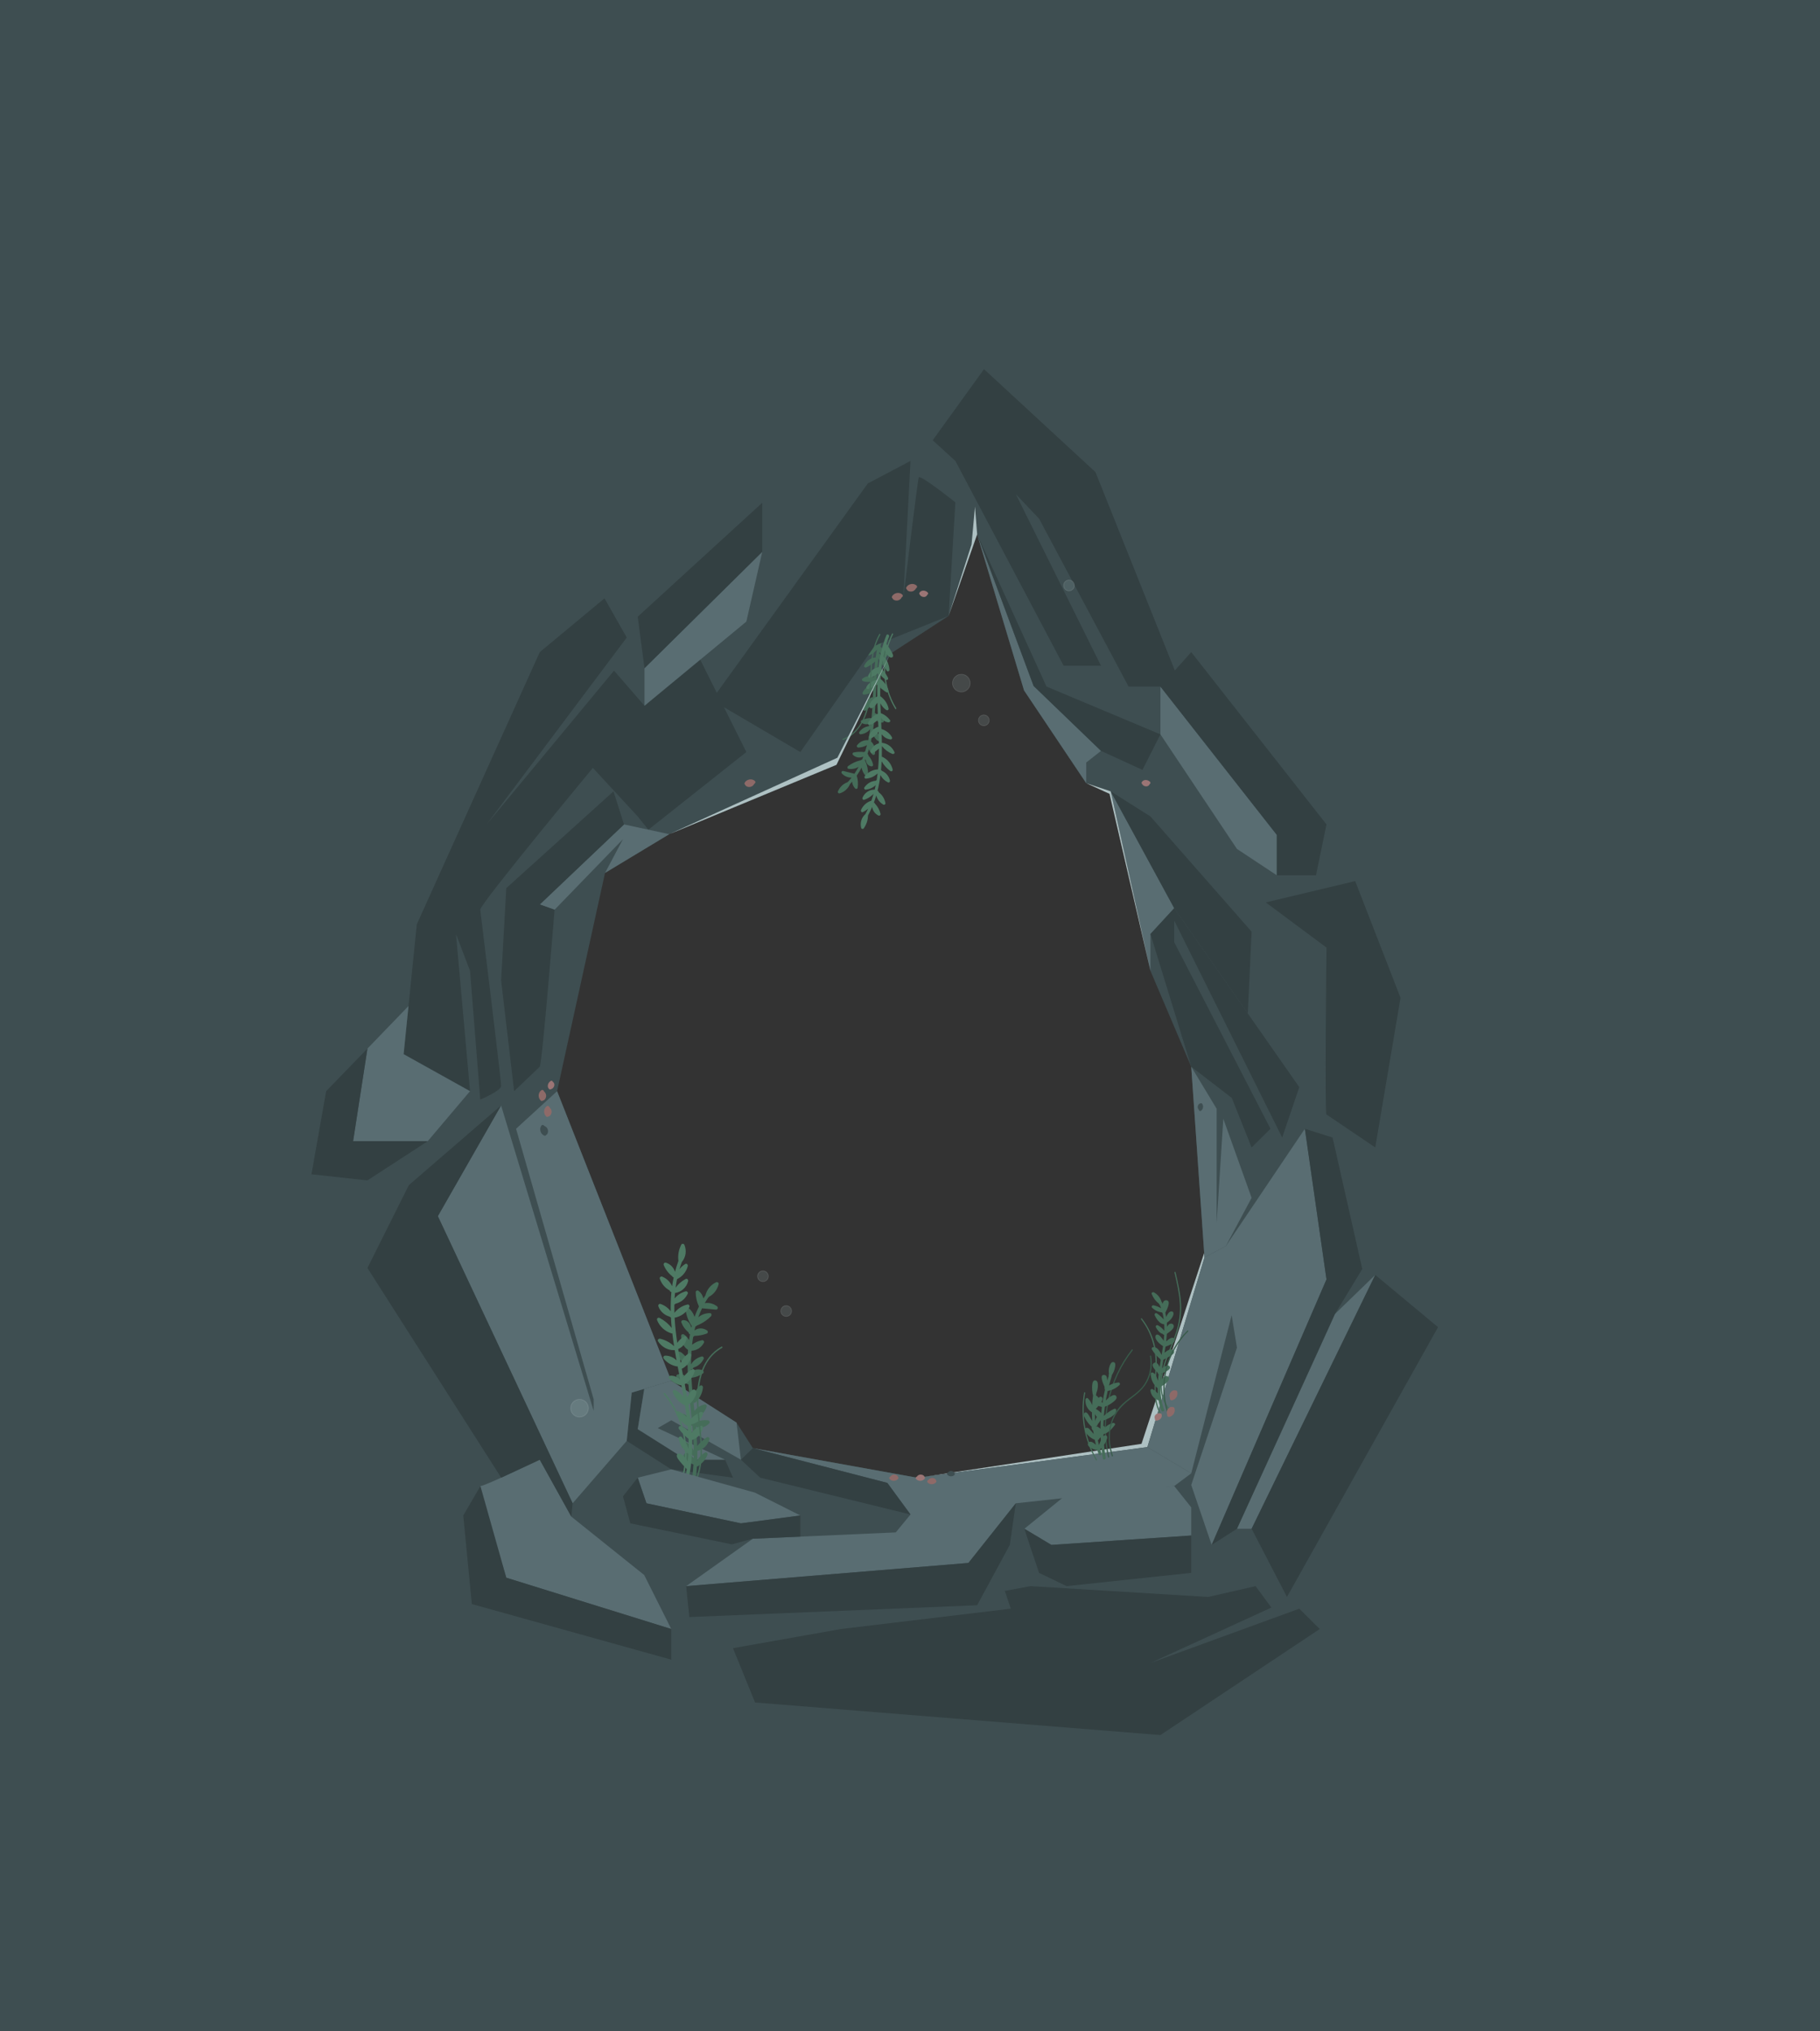 <?xml version="1.0" encoding="utf-8"?>
<!-- Generator: Adobe Illustrator 23.0.2, SVG Export Plug-In . SVG Version: 6.00 Build 0)  -->
<svg version="1.1" id="Layer_3_-_Midground" xmlns="http://www.w3.org/2000/svg" xmlns:xlink="http://www.w3.org/1999/xlink"
	 x="0px" y="0px" viewBox="0 0 2796.94 3120.78" style="enable-background:new 0 0 2796.94 3120.78;" xml:space="preserve">
<rect x="0" y="0" width="2796.94" height="3120.78" fill="#333333" stroke="none"/>
<style type="text/css">
	.st0{fill:#AEC1C3;}
	.st1{fill:#3E4E51;}
	.st2{fill:#334042;}
	.st3{fill:#596D72;}
	.st4{fill:#456D59;}
	.st5{fill:#4E7A64;}
	.st6{fill:#385B4A;}
	.st7{fill:#8E6A68;}
	.st8{fill:#9B7575;}
	.st9{opacity:0.14;fill:#B4D3D0;stroke:#EEF4F4;stroke-miterlimit:10;}
</style>
<polygon class="st0" points="1754.24,2218.19 1850.56,1924.89 1854.48,1933.85 1765.12,2225.26 1424.88,2268.12 "/>
<path class="st1" d="M0,0v3120.78h2796.94V0H0z M1763.3,2223.2l-354.09,47l-252.25-45.43l-25.07-39.17l-100.27-64.24l-175.48-444.97
	l73.64-335.29l98.71-59.54l256.95-106.54l83.04-170.77l89.3-57.97l43.87-125.34l72.07,239.72l95.57,142.58l37.61,12.53l61.1,275.76
	l62.67,147.27l20.37,292.98L1763.3,2223.2z"/>
<polygon class="st2" points="990.1,2133.73 970.81,2139.49 963.14,2213.65 1031.62,2257.38 1126.42,2270.2 1114.37,2242.58 
	1054.48,2242.58 980.03,2195.64 "/>
<polygon class="st3" points="1031.62,2121.36 1131.89,2185.6 1138.65,2242.58 1031.62,2181.97 1010.78,2194.02 1114.37,2242.58 
	1054.48,2242.58 980.03,2195.64 990.1,2133.73 "/>
<polygon class="st3" points="1706.9,1215.76 1768,1491.52 1768,1434.92 1804.53,1395.28 "/>
<polygon class="st3" points="1669.29,1203.23 1669.29,1171.5 1692,1153.6 1588.43,1053.86 1501.65,820.94 1573.72,1060.66 "/>
<polygon class="st3" points="1830.67,1638.79 1869.74,1703.45 1869.74,1878.63 1879.97,1718.79 1923.45,1840.27 1883.81,1914.43 
	1851.04,1931.78 "/>
<polygon class="st3" points="1763.3,2223.2 1851.04,1931.78 1883.81,1914.43 2005.29,1734.14 2038.53,1965.58 1862.07,2373.49 
	1830.67,2281.42 1900.92,2070.44 1892.76,2020.57 1830.67,2263.52 "/>
<polygon class="st3" points="1031.62,2121.36 856.14,1676.39 793.07,1734.14 912.34,2149.72 912.34,2167.62 770.05,1698.33 
	672.87,1868.4 880.02,2309.55 963.14,2213.65 970.81,2139.49 "/>
<polygon class="st3" points="1763.3,2223.2 1409.21,2270.2 1156.96,2224.77 1363.63,2278.19 1399.24,2326.75 1376.58,2354.26 
	1156.96,2363.97 1054.48,2436.81 1488.26,2401.2 1561.1,2309.55 1804.53,2283.05 1830.67,2263.52 "/>
<path class="st4" d="M1064.79,2199.86c-0.24-3-0.49-6.01-0.77-9.04c-0.82-0.1-1.61-0.54-2.11-1.43c-0.17-0.3-0.34-0.59-0.53-0.88
	c-7.38-2.21-23.85-8.47-17.43-15.13c3.59-3.74,9.43,0.01,12.74,2.3c2.46,1.7,4.6,3.71,6.45,5.98c-1.76-17.93-3.89-36.3-5.21-54.7
	c-0.54,0.01-1.08-0.17-1.54-0.64c-6.25-2.17-11.74-5.71-16.49-10.37c-1.21-1.18-0.53-3.7,1.02-4.23c7-2.36,12.37,1.48,16.43,6.56
	c-0.4-6.9-0.65-13.81-0.72-20.68c-0.34-0.09-0.68-0.25-1.02-0.51c-4.73-3.66-9.93-7.07-14.32-11.15c-2.55-2.36-3.62-7.16,0.23-8.96
	c3.98-1.87,8.04,2.91,10.53,5.4c1.69,1.7,3.24,3.51,4.64,5.43c0.1-4.66,0.29-9.3,0.63-13.91c-7.19-4.9-11.02-13.07-10.58-21.86
	c0.11-2.19,2.76-2.92,4.36-1.87c3.46,2.26,5.9,5.26,7.77,8.64c0.42-3.01,0.89-6.02,1.46-9.01c-1.01-0.17-1.91-0.88-2.05-2.22
	c-0.01-0.18-0.04-0.35-0.07-0.52c-4.95-3.99-8.73-9.15-11.05-15.15c-0.81-2.09,0.74-3.86,2.84-3.83
	c7.21,0.07,10.71,5.68,12.42,11.82c0.2-0.88,0.43-1.76,0.66-2.64c-0.05-0.05-0.08-0.1-0.12-0.16c-5.15-7.73-8.35-16.16-9.46-25.4
	c-0.26-2.21,2.46-4.22,4.35-2.6c4.51,3.88,7.76,8.71,9.53,14.06c1.92-5.42,4.16-10.76,6.75-16.01c-3.37-7.01-4.94-14.37-5-22.16
	c-0.01-2.1,2.88-3.03,4.36-1.88c3.94,3.1,6.47,7.21,7.45,11.74c1.02-1.64,2.07-3.28,3.19-4.9c2.2-8.83,8.1-16.12,16.46-20.02
	c1.73-0.8,4.34,0.78,3.83,2.85c-2.14,8.63-7.47,15.63-15.3,19.82c-0.22,0.63-0.61,1.1-1.1,1.41c0,0-0.01,0-0.01,0.01
	c-1.77,2.64-3.42,5.33-4.96,8.06c6.67-1.1,13.51,0.59,18.98,4.98c2.13,1.71,0.79,5.19-1.97,4.93c-6.73-0.64-13.45-1.29-20.18-1.93
	c-0.34-0.04-0.64-0.12-0.9-0.23c-2.23,4.56-4.19,9.23-5.91,13.99c4.88-4.22,11.27-6.56,18.09-6.44c2.63,0.04,2.83,3.4,1.39,4.86
	c-6.2,6.25-13.46,11-21.64,14.23c-0.05,0.02-0.11,0.04-0.16,0.05c-0.46,0.89-1.24,1.29-2.05,1.35c-0.55,2.06-1.05,4.13-1.5,6.21
	c5.56-4.1,13.14-4.42,19.47,0c1.63,1.14,1.41,3.99-0.52,4.71c-6.25,2.33-12.53,3.48-19.17,3.6c-0.01,0.01-0.02,0.01-0.02,0.02
	c-0.4,0.77-1,1.22-1.67,1.42c-0.69,4.03-1.25,8.06-1.7,12.09c4.44-3.46,9.49-5.76,15.3-6.89c1.89-0.38,3.93,1.9,2.95,3.73
	c-3.94,7.29-10.78,12.01-19.11,12.44c-0.52,6.96-0.74,13.94-0.73,20.91c3.55-6.09,9.38-10.36,16.42-12.14
	c1.98-0.49,3.81,1.96,2.95,3.74c-3.2,6.6-8.85,11.41-15.75,13.36c-0.15,0.33-0.29,0.66-0.42,1c-0.57,1.49-1.91,1.89-3.11,1.58
	c0.03,1.37,0.06,2.74,0.11,4.11c4.76-3.92,11.43-5.17,17.44-2.52c1.78,0.78,2.44,3.44,0.7,4.69c-5.33,3.77-11.29,6.12-17.75,6.83
	c0.56,10.42,1.46,20.84,2.49,31.26c1.22-7.42,5-14.07,10.75-19.09c1.88-1.64,4.61,0.2,4.44,2.47c-0.65,8.29-4.29,15.85-10.21,21.55
	c-0.23,1.04-1.03,1.6-1.92,1.75c-0.01,0-0.01,0.01-0.02,0.01c-0.77,0.64-1.58,0.76-2.3,0.54c0.43,4.19,0.87,8.39,1.3,12.57
	c3.7-5.24,9.34-8.87,15.85-10.12c2.17-0.42,3.56,1.86,2.95,3.73c-2.61,7.98-8.81,14.29-16.77,17c-0.32,0.1-0.62,0.16-0.91,0.16
	c0.22,2.21,0.43,4.42,0.65,6.62c6.07-2.94,12.62-3.96,19.31-3.03c1.9,0.27,3.28,2.75,1.87,4.36c-5.18,5.9-13.16,8.2-20.53,5.71
	c0.86,9.75,1.55,19.5,1.87,29.24c4.24-4.99,9.04-9.38,14.43-13.12c1.73-1.21,5.06-0.06,4.44,2.47c-2.29,9.25-9.36,16.27-18.68,18.15
	c0.07,4.98,0.04,9.96-0.14,14.95c2.68-5.23,6.79-9.39,12.06-12.48c2.19-1.29,4.39,1.5,3.65,3.53c-2.43,6.68-6.74,11.98-12.57,15.71
	c-0.02,0.04-0.02,0.08-0.04,0.12c-0.26,0.81-0.98,1.38-1.8,1.6c-0.5,0.36-1.12,0.58-1.76,0.57c-0.39,5.94-1,11.87-1.86,17.81
	c-0.5,3.49-5.94,2.83-5.44-0.66c0.97-6.69,1.62-13.39,2.01-20.1c-7.48-3.47-18.24-9.61-14.3-15.94c1.94-3.13,5.68-2.36,8.13-0.37
	c2.33,1.9,4.49,4.19,6.58,6.57c0.04-1.27,0.07-2.54,0.07-3.81c-1.1,0.21-2.28-0.2-2.86-1.54c-0.07-0.15-0.13-0.3-0.2-0.45
	c-4.73-3.28-9.88-6.4-14.15-10.19c-2.79-2.46-2.85-6.47,0.59-8.43c3.76-2.13,7.32,0.74,9.88,3.35c2.65,2.71,4.9,5.79,6.74,9.1
	C1066.05,2218.87,1065.54,2209.35,1064.79,2199.86z"/>
<path class="st5" d="M1042.93,2233.21c4.07-0.83,8.65,4.46,10.84,7.18c1.25,1.56,2.35,3.21,3.26,4.94
	c0.42-3.98,0.72-7.98,0.93-11.97c-0.33-0.08-0.66-0.25-1-0.5c-7.34-5.76-12.2-13.52-14-22.7c-0.52-2.66,2.93-4.4,4.74-2.36
	c4.78,5.36,8.24,11.41,10.52,18.16c0.12-5.18,0.08-10.36-0.1-15.54c-0.11-0.06-0.22-0.14-0.32-0.21c-5.52-4.25-10.28-9.11-14.3-14.8
	c-1.46-2.07,0.13-5.47,2.94-4.42c4.22,1.58,7.94,3.94,10.98,7c-0.14-1.8-0.29-3.59-0.44-5.38c-0.06-0.56-0.1-1.11-0.17-1.67
	c-0.2-0.06-0.4-0.14-0.59-0.26c-7.63-4.35-13.45-10.69-17.17-18.64c-0.97-2.08,1.03-4.74,3.35-3.83c5.03,1.98,9.37,4.93,12.83,8.75
	c-0.76-5.9-1.64-11.82-2.6-17.75c-0.08-0.04-0.14-0.09-0.21-0.14c-0.22-0.03-0.45-0.09-0.67-0.17c-0.5-0.06-0.96-0.29-1.33-0.72
	l-0.02-0.02c-7.47-4.26-13.19-10.87-16.35-18.92c-1.05-2.67,1.51-4.74,3.97-3.52c5,2.49,9.23,6.11,12.4,10.55
	c-1.09-6.01-2.22-12.04-3.39-18.08c-0.41,0.09-0.86,0.08-1.33-0.04c-6.68-1.72-12.6-5.2-17.48-10.06c-1.88-1.87,0.1-4.44,2.25-4.56
	c5.78-0.31,11.29,2.24,14.99,6.51c-1.36-6.98-2.73-13.96-4.07-20.95c-0.4,0.18-0.89,0.25-1.47,0.13
	c-7.93-1.52-14.91-5.55-19.92-11.94c-1.52-1.95-0.18-4.54,2.25-4.57c6.67-0.06,12.88,2.65,17.43,7.24
	c-0.97-5.25-1.89-10.51-2.75-15.76c-0.22,0.06-0.46,0.09-0.73,0.1c-10.26,0.24-19.56-5.11-24.97-13.73
	c-1.41-2.23,1.28-4.32,3.34-3.83c8.1,1.92,15.34,5.86,21.39,11.46c-1.04-6.56-1.96-13.11-2.74-19.65c-0.43,0.12-0.94,0.11-1.48-0.06
	c-9.94-3.18-17.92-10.47-21.86-20.14c-1.08-2.65,1.52-4.79,3.96-3.51c7.26,3.79,13.51,9,18.48,15.42
	c-0.54-5.43-0.96-10.86-1.24-16.29c-0.7-0.07-1.36-0.43-1.8-1.17c-7.99-2.06-14.55-7.9-17.46-15.64c-0.81-2.15,0.89-4.65,3.34-3.83
	c6.31,2.11,11.71,6.04,15.59,11.27c-0.21-9.9,0.11-19.79,1.08-29.64c-1.13-0.04-2.21-0.69-2.51-2.11c-0.02-0.08-0.03-0.15-0.06-0.22
	c-7.37-3.94-12.6-10.19-15.35-18.23c-0.66-1.97,1.81-3.85,3.59-3.14c7.04,2.84,12.47,8.11,15.4,14.85
	c0.64-4.57,1.44-9.13,2.41-13.67c-0.97-0.15-1.9-0.73-2.31-1.72c-5.69-4.48-10.1-10.24-12.91-16.99c-0.91-2.19,0.95-4.58,3.34-3.83
	c6.89,2.15,11.93,7.52,13.9,14.11c1.47-5.65,3.23-11.28,5.29-16.89c-1.14-8.74,0.39-17.15,4.4-25.04c0.91-1.81,3.98-1.51,4.73,0.28
	c3.7,8.91,2.41,19.06-3.91,26.45l-0.01,0.01c-1.34,3.64-2.55,7.31-3.62,11.02c2.45-3.11,5.47-5.8,8.93-7.99
	c2.19-1.4,4.37,1.27,3.83,3.34c-2.3,8.8-8.36,16.08-16.52,20.05c-0.87,4.31-1.58,8.65-2.16,13.02c4.06-5.57,9.25-10.05,15.4-13.33
	c2.26-1.2,4.37,1.15,3.83,3.35c-2.35,9.55-10.44,16.81-20.16,18.18c-0.26,2.79-0.46,5.6-0.61,8.41c4.31-5.38,10.24-9.15,17.08-10.98
	c1.88-0.5,4.02,1.72,3.14,3.58c-3.77,7.91-10.5,13.55-18.99,15.5c0,0.01-0.01,0.02-0.02,0.04c-0.4,0.75-0.96,1.14-1.56,1.26
	c-0.03,1.65-0.04,3.31-0.04,4.96c0.01,2.59,0.05,5.18,0.12,7.76c4.97-6.51,11.86-10.92,19.96-12.81c2.46-0.58,3.93,2.25,2.81,4.2
	c-4.81,8.47-12.96,14.27-22.46,16.07c0.67,12.91,2.13,25.77,4.01,38.62c2.79-3.98,6.32-7.29,10.63-9.9
	c1.69-1.03,4.31,0.63,3.96,2.64c-1.31,7.66-6.13,13.74-13.12,16.73c1.17,7.14,2.44,14.27,3.77,21.39
	c2.5-5.95,6.65-10.92,12.28-14.58c1.78-1.15,4.15,0.72,3.97,2.65c-0.78,8.54-5.61,15.93-13.07,20.16c-0.23,0.12-0.46,0.23-0.67,0.27
	c-0.25,0.21-0.52,0.36-0.81,0.48c0.84,4.35,1.69,8.7,2.53,13.05c3.37-5.11,7.94-9.3,13.48-12.32c2.16-1.18,4.52,1.14,3.83,3.34
	c-2.61,8.23-7.98,15.06-15.24,19.57c1.28,6.68,2.54,13.36,3.71,20.04c3.66-7.16,8.82-14.79,12.83-10.7
	c2.89,2.95,0.16,8.4-1.37,11.42c-2.23,4.36-5.48,8.08-9.47,10.92c1.2,7.34,2.26,14.68,3.13,22.04c4.38-4.59,9.55-8.25,15.49-10.91
	c2.1-0.95,4.69,0.99,3.83,3.34c-2.98,8.14-9.5,13.81-17.98,15.65c-0.15,0.03-0.3,0.05-0.45,0.07c0.42,4.13,0.77,8.27,1.03,12.41
	c3.58-4.29,8.06-7.71,13.29-10.11c2.28-1.05,4.39,1.03,3.84,3.33c-2.08,8.43-8.03,15.12-16.18,18.1c-0.14,0.05-0.27,0.09-0.4,0.11
	c0.58,20.14-0.9,40.35-5.7,60.67c-0.82,3.43-6,1.63-5.19-1.78c1.11-4.68,2.03-9.39,2.78-14.12c-0.17-0.1-0.32-0.24-0.47-0.39
	c-4.64-4.74-9.03-9.74-12.95-15.11C1040.27,2239.03,1038.22,2234.19,1042.93,2233.21z"/>
<path class="st4" d="M1108.85,2068.79c-29.46,16.38-38.4,51.66-37.88,83.09c0.66,39.99,13.57,81.46-1.67,120.28
	c-0.52,1.32,1.52,2.13,2.04,0.82c13.64-34.76,5.01-72.01,2.43-107.88c-2.46-34.22,2.74-75.82,35.97-94.29
	C1110.96,2070.12,1110.08,2068.11,1108.85,2068.79L1108.85,2068.79z"/>
<path class="st5" d="M1047.99,2277.3c15.29-46.56,5.16-99.53-26.32-137.11c-0.91-1.08-2.62,0.29-1.71,1.37
	c30.96,36.96,41.05,89.1,26,134.92C1045.52,2277.82,1047.55,2278.64,1047.99,2277.3L1047.99,2277.3z"/>
<polygon class="st3" points="929.78,1341.11 1028.48,1281.57 958.99,1266.58 829.5,1389.59 852.25,1397.69 957.37,1289.24 "/>
<polygon class="st3" points="1574.28,2348.65 1642.73,2293.12 1804.53,2283.05 1830.67,2315.85 1830.67,2359.02 1615.76,2373.49 "/>
<path class="st3" d="M2051.38,2018.83c-2.07,6.22-150.46,329.82-150.46,329.82h22.53l190.01-389.98L2051.38,2018.83z"/>
<path class="st3" d="M829.5,2242.58l48.47,87.42l112.01,89.71l41.63,82.97l-253.56-78.82c0,0-43.9-141.97-39.75-140.82
	C742.46,2284.19,829.5,2242.58,829.5,2242.58z"/>
<polygon class="st2" points="2005.29,1734.14 2047.88,1747.64 2093.51,1949.54 2067.24,1992.97 2051.38,2018.83 1900.92,2348.65 
	1862.07,2373.49 2038.53,1965.58 "/>
<polygon class="st2" points="1768,1434.92 1830.67,1638.79 1893,1686.8 1923.45,1762.85 1952.46,1734.14 1804.53,1447.56 
	1804.53,1414.37 1970.44,1747.64 1996.71,1670.2 1804.53,1395.28 "/>
<polygon class="st2" points="2113.46,1958.67 2209.95,2038.93 1977.79,2453.44 1923.45,2348.65 "/>
<polygon class="st2" points="770.05,1698.33 628.29,1820.77 564.66,1948.03 770.21,2270.2 829.5,2242.58 877.98,2330 
	880.02,2309.55 672.87,1868.4 "/>
<polygon class="st2" points="738.31,2283.05 711.92,2328.27 725.11,2464.34 1031.62,2549.79 1031.62,2502.69 778.05,2423.86 "/>
<path class="st2" d="M1574.28,2348.65c4.83,15.7,22.55,67.77,22.55,67.77l42.27,20.39l191.57-20.39v-57.4l-214.91,14.47
	L1574.28,2348.65z"/>
<polygon class="st2" points="1561.1,2309.55 1551.84,2373.49 1501.65,2466.16 1059.34,2484.34 1054.48,2436.81 1488.26,2401.2 "/>
<polygon class="st2" points="1156.96,2224.77 1138.65,2242.58 1168.24,2270.2 1399.24,2326.75 1363.63,2278.19 "/>
<path class="st2" d="M829.5,1638.79c4.22-8.91,22.74-241.11,22.74-241.11l-22.74-8.09l129.49-123.01l-16.18-50.82l-164.75,148.69
	l-7.96,141.8l20,170.13L829.5,1638.79z"/>
<polygon class="st2" points="896.58,1163.97 980.03,1254.34 996.44,1274.66 1146.97,1155.39 1075.43,1012.09 "/>
<polygon class="st2" points="1468.21,708.16 1634.57,1022.77 1692,1022.77 1561.1,759.2 1596.83,796.86 1734.35,1054.78 
	1815.31,1054.78 1683.52,725.32 1512.2,567.18 1433.34,676.37 "/>
<polygon class="st2" points="1692,1153.6 1755.71,1182.8 1783.3,1128.2 1608.22,1054.78 1501.65,820.94 1588.43,1053.86 "/>
<polygon class="st2" points="1804.53,1395.28 1706.9,1215.76 1768,1254.34 1923.45,1431.31 1917.59,1557.01 "/>
<path class="st2" d="M738.03,1397.69c-1.47-7.8,183.02-229.95,183.02-229.95l69.39-83.48l-46.8-53.95l-195.79,236.28l215.29-287.11
	l-34.15-60.24l-99.49,82.64l-188.96,418.14l-20.28,199.56l102.08,56.82l-21.56-241.32l21.56,56.45l15.69,197.71
	c0,0,31.72-13.18,32.07-20.71C770.44,1660.99,738.03,1397.69,738.03,1397.69z"/>
<polygon class="st3" points="722.34,1676.39 620.26,1619.57 627.78,1545.57 564.66,1610.98 542.64,1753.24 657.31,1753.24 "/>
<polygon class="st3" points="990.45,1084.26 1146.97,955 1171.45,847.69 990.45,1026.54 "/>
<polygon class="st3" points="1783.3,1054.78 1783.3,1128.2 1900.92,1304.23 1962.15,1344.7 1962.15,1282.58 "/>
<polygon class="st2" points="1962.15,1344.7 2022.4,1344.7 2038.53,1266.58 1830.67,1001.87 1783.3,1054.78 1962.15,1282.58 "/>
<polygon class="st2" points="990.45,1026.54 980.03,947.47 1171.45,772.38 1171.45,847.69 "/>
<polygon class="st2" points="564.66,1610.98 501.23,1676.39 478.64,1804.07 564.66,1813.48 657.31,1753.24 542.64,1753.24 "/>
<path class="st2" d="M2038.53,1712.23c-2.96,1.47,0-256.45,0-256.45l-93.32-69.39l137.43-32.75l69.66,179.3l-38.84,229.92
	L2038.53,1712.23z"/>
<polygon class="st2" points="1292.37,2502.69 1553.31,2471.45 1544.21,2444.14 1583.65,2436.81 1856.72,2453.44 1929.54,2436.81 
	1953.82,2469.75 1768,2554.89 1996.71,2471.45 2028.15,2502.69 1783.3,2665.64 1160.39,2615.57 1126.42,2532.13 "/>
<path class="st4" d="M1347.74,1034.91c-0.17,2.49-0.33,4.99-0.47,7.5c0.66,0.18,1.25,0.64,1.55,1.43c0.1,0.26,0.21,0.53,0.33,0.78
	c5.78,2.71,18.51,9.84,12.43,14.51c-3.4,2.62-7.72-1.15-10.15-3.43c-1.81-1.69-3.32-3.6-4.56-5.69c-0.74,14.9-1.23,30.21-2.38,45.44
	c0.45,0.05,0.86,0.27,1.18,0.71c4.86,2.53,8.92,6.1,12.24,10.5c0.84,1.12-0.02,3.1-1.35,3.34c-6.02,1.08-9.95-2.72-12.66-7.38
	c-0.51,5.7-1.14,11.39-1.93,17.03c0.26,0.12,0.53,0.29,0.77,0.54c3.43,3.57,7.28,7,10.37,10.87c1.8,2.24,2.1,6.3-1.28,7.31
	c-3.49,1.04-6.23-3.36-7.97-5.7c-1.18-1.6-2.23-3.27-3.14-5.01c-0.64,3.81-1.37,7.58-2.21,11.32c5.3,4.89,7.44,12.04,6.01,19.19
	c-0.35,1.78-2.62,2.05-3.8,1c-2.56-2.27-4.2-5.02-5.31-8.02c-0.71,2.42-1.46,4.82-2.29,7.2c0.81,0.26,1.45,0.95,1.41,2.07
	c-0.01,0.15-0.01,0.29-0.01,0.44c3.57,3.87,6.04,8.56,7.21,13.75c0.41,1.81-1.07,3.07-2.79,2.79c-5.89-0.94-8.08-5.96-8.74-11.19
	c-0.27,0.7-0.56,1.39-0.86,2.08c0.04,0.05,0.05,0.09,0.08,0.15c3.28,6.96,4.88,14.25,4.66,21.95c-0.05,1.84-2.53,3.16-3.88,1.6
	c-3.22-3.72-5.3-8.07-6.09-12.68c-2.23,4.21-4.71,8.31-7.48,12.3c1.91,6.15,2.3,12.37,1.4,18.76c-0.25,1.73-2.72,2.13-3.8,1.01
	c-2.85-3.02-4.42-6.69-4.68-10.53c-1.04,1.22-2.1,2.43-3.21,3.62c-2.88,6.97-8.59,12.22-15.91,14.4c-1.52,0.44-3.46-1.16-2.79-2.8
	c2.81-6.81,8.02-11.9,14.94-14.38c0.25-0.49,0.64-0.83,1.07-1.02c0,0,0.01,0,0.01-0.01c1.77-1.94,3.45-3.95,5.04-6
	c-5.59,0.09-11-2.13-14.94-6.39c-1.53-1.66-0.02-4.35,2.22-3.8c5.43,1.34,10.86,2.69,16.29,4.03c0.27,0.07,0.51,0.17,0.71,0.3
	c2.38-3.46,4.55-7.05,6.54-10.74c-4.51,2.86-10.03,4.01-15.6,3.08c-2.15-0.35-1.91-3.13-0.55-4.15c5.84-4.37,12.36-7.38,19.46-9.03
	c0.05-0.01,0.09-0.02,0.14-0.02c0.48-0.67,1.17-0.91,1.84-0.85c0.7-1.62,1.36-3.25,1.98-4.9c-5.05,2.68-11.3,2.03-15.95-2.37
	c-1.2-1.14-0.67-3.44,1-3.8c5.4-1.14,10.69-1.33,16.14-0.62c0.01-0.01,0.02-0.01,0.02-0.02c0.42-0.58,0.97-0.88,1.54-0.96
	c1.05-3.22,2.01-6.45,2.86-9.7c-4.06,2.3-8.47,3.56-13.37,3.79c-1.6,0.08-2.99-2.03-1.96-3.42c4.11-5.5,10.29-8.53,17.17-7.87
	c1.27-5.64,2.3-11.33,3.14-17.04c-3.65,4.56-8.95,7.35-14.92,7.95c-1.68,0.16-2.88-2.07-1.96-3.42c3.42-5.01,8.64-8.27,14.52-9.03
	c0.16-0.25,0.32-0.51,0.46-0.77c0.64-1.15,1.8-1.32,2.74-0.92c0.15-1.13,0.28-2.25,0.41-3.38c-4.38,2.63-9.99,2.84-14.6-0.05
	c-1.36-0.85-1.58-3.12,0-3.92c4.82-2.44,9.99-3.64,15.37-3.43c0.81-8.6,1.34-17.25,1.76-25.91c-1.9,5.93-5.8,10.92-11.13,14.33
	c-1.74,1.12-3.75-0.73-3.33-2.56c1.54-6.71,5.44-12.46,10.98-16.41c0.32-0.83,1.04-1.19,1.79-1.2c0.01,0,0.01-0.01,0.02-0.01
	c0.71-0.43,1.39-0.43,1.95-0.16c0.15-3.49,0.31-6.98,0.46-10.45c-3.67,3.84-8.73,6.13-14.21,6.37c-1.83,0.08-2.69-1.95-1.96-3.42
	c3.11-6.22,8.96-10.64,15.8-11.89c0.27-0.05,0.53-0.05,0.76-0.02c0.09-1.83,0.18-3.67,0.27-5.5c-5.33,1.67-10.82,1.71-16.19,0.14
	c-1.53-0.45-2.35-2.65-1-3.8c4.96-4.21,11.78-5.11,17.51-2.18c0.48-8.09,1.1-16.16,2.03-24.18c-4.08,3.57-8.55,6.59-13.42,8.99
	c-1.56,0.78-4.15-0.56-3.33-2.56c3-7.3,9.65-12.19,17.51-12.6c0.54-4.09,1.18-8.17,1.93-12.23c-2.83,3.96-6.7,6.87-11.4,8.76
	c-1.95,0.79-3.42-1.76-2.56-3.33c2.81-5.18,6.98-8.99,12.21-11.34c0.02-0.03,0.03-0.06,0.05-0.09c0.31-0.64,0.97-1.01,1.67-1.09
	c0.45-0.24,0.99-0.34,1.51-0.25c1.04-4.81,2.26-9.6,3.69-14.36c0.84-2.8,5.21-1.6,4.38,1.2c-1.61,5.36-2.95,10.77-4.09,16.22
	c5.7,3.75,13.77,10.09,9.77,14.8c-1.97,2.33-4.94,1.24-6.7-0.68c-1.68-1.84-3.17-3.98-4.59-6.19c-0.19,1.04-0.36,2.07-0.52,3.12
	c0.93-0.04,1.84,0.45,2.15,1.61c0.04,0.13,0.07,0.26,0.11,0.39c3.48,3.26,7.31,6.44,10.35,10.06c1.99,2.35,1.54,5.65-1.51,6.83
	c-3.34,1.29-5.9-1.5-7.68-3.94c-1.84-2.54-3.31-5.34-4.41-8.27C1349.02,1019.19,1348.28,1027.05,1347.74,1034.91z"/>
<path class="st2" d="M1229.93,1155.39l114.65-163.62l113.19-45.49l10.43-174.49c0,0-54.54-43.63-56.36-38.18
	c-1.82,5.45-23.63,185.44-23.63,185.44l11.02-210.89l-65.56,34.54l-240.03,332.69L1229.93,1155.39z"/>
<path class="st5" d="M1369.7,1010.25c-3.44,0.18-6.54-4.7-8.01-7.2c-0.84-1.43-1.53-2.91-2.07-4.44c-0.83,3.21-1.56,6.45-2.22,9.69
	c0.26,0.1,0.51,0.28,0.75,0.53c5.32,5.61,8.35,12.56,8.71,20.3c0.11,2.24-2.94,3.25-4.17,1.36c-3.26-4.97-5.37-10.35-6.41-16.15
	c-0.73,4.23-1.32,8.48-1.81,12.74c0.08,0.06,0.16,0.14,0.24,0.22c4,4.15,7.31,8.71,9.91,13.86c0.94,1.87-0.77,4.47-2.94,3.26
	c-3.27-1.81-6.03-4.19-8.15-7.07c-0.11,1.49-0.2,2.98-0.29,4.46c-0.02,0.46-0.05,0.92-0.07,1.39c0.16,0.07,0.31,0.17,0.45,0.29
	c5.72,4.49,9.72,10.39,11.8,17.36c0.54,1.82-1.42,3.76-3.21,2.73c-3.88-2.23-7.08-5.18-9.45-8.73c-0.09,4.93-0.1,9.88-0.02,14.85
	c0.06,0.04,0.1,0.09,0.15,0.14c0.18,0.05,0.36,0.13,0.53,0.22c0.41,0.11,0.75,0.35,1,0.75l0.01,0.02c5.6,4.4,9.49,10.51,11.1,17.49
	c0.54,2.32-1.81,3.7-3.68,2.4c-3.79-2.64-6.82-6.13-8.88-10.15c0.16,5.06,0.35,10.13,0.58,15.22c0.34-0.03,0.71,0.04,1.08,0.19
	c5.26,2.22,9.69,5.79,13.1,10.36c1.31,1.76-0.62,3.62-2.4,3.46c-4.77-0.45-8.98-3.21-11.49-7.15c0.26,5.88,0.54,11.77,0.78,17.66
	c0.35-0.1,0.76-0.09,1.22,0.07c6.32,2.21,11.54,6.36,14.86,12.2c1.01,1.79-0.4,3.74-2.4,3.47c-5.47-0.76-10.23-3.73-13.4-8.05
	c0.15,4.42,0.27,8.84,0.34,13.24c0.19-0.02,0.39-0.02,0.61,0.01c8.43,1.05,15.4,6.56,18.78,14.28c0.88,2-1.57,3.38-3.2,2.73
	c-6.41-2.56-11.85-6.66-16.13-11.99c0.05,5.5,0.01,10.98-0.14,16.43c0.37-0.05,0.78,0.02,1.2,0.23
	c7.75,3.82,13.41,10.76,15.46,19.16c0.56,2.3-1.83,3.74-3.67,2.4c-5.49-3.99-9.97-9.01-13.26-14.88c-0.22,4.51-0.53,9.01-0.97,13.49
	c0.56,0.14,1.06,0.52,1.33,1.18c6.29,2.66,10.96,8.24,12.4,14.94c0.4,1.86-1.29,3.7-3.2,2.73c-4.91-2.5-8.86-6.37-11.4-11.12
	c-1.03,8.14-2.49,16.2-4.49,24.15c0.92,0.17,1.72,0.83,1.8,2.04c0,0.06,0.01,0.13,0.02,0.19c5.56,4.13,9.08,9.88,10.36,16.8
	c0.3,1.69-1.95,2.94-3.32,2.13c-5.42-3.18-9.23-8.16-10.81-14.04c-1.08,3.67-2.29,7.3-3.64,10.91c0.78,0.24,1.47,0.83,1.69,1.69
	c4.12,4.36,7.03,9.62,8.51,15.49c0.48,1.9-1.33,3.63-3.2,2.73c-5.38-2.6-8.86-7.61-9.67-13.25c-1.89,4.45-4.01,8.84-6.38,13.19
	c-0.13,7.3-2.41,14-6.65,19.97c-0.97,1.37-3.44,0.75-3.84-0.8c-1.95-7.75,0.34-15.91,6.42-21.19l0.01-0.01
	c1.54-2.82,2.98-5.68,4.31-8.59c-2.39,2.25-5.18,4.08-8.29,5.46c-1.96,0.88-3.43-1.57-2.73-3.2c2.96-6.93,8.8-12.15,15.97-14.41
	c1.23-3.43,2.35-6.9,3.35-10.4c-4,4.07-8.8,7.11-14.24,9.05c-2,0.71-3.44-1.47-2.73-3.21c3.09-7.53,10.59-12.5,18.73-12.44
	c0.55-2.26,1.06-4.53,1.53-6.82c-4.19,3.88-9.5,6.25-15.33,6.92c-1.6,0.18-3.08-1.9-2.13-3.31c4.05-6.02,10.25-9.83,17.44-10.38
	c0-0.01,0.01-0.02,0.02-0.03c0.42-0.57,0.92-0.82,1.43-0.85c0.22-1.35,0.43-2.71,0.64-4.06c0.31-2.13,0.59-4.25,0.85-6.37
	c-4.86,4.73-11.04,7.5-17.9,8.07c-2.08,0.18-2.95-2.32-1.79-3.78c4.97-6.36,12.35-10.12,20.35-10.43
	c1.02-10.66,1.39-21.37,1.41-32.12c-2.77,2.92-6.06,5.2-9.91,6.82c-1.51,0.64-3.45-1.04-2.93-2.64c2.01-6.11,6.69-10.51,12.78-12.11
	c-0.09-5.99-0.27-11.98-0.49-17.98c-2.77,4.57-6.78,8.14-11.84,10.45c-1.6,0.73-3.31-1.1-2.93-2.65c1.68-6.9,6.54-12.37,13.15-14.92
	c0.21-0.07,0.4-0.13,0.58-0.14c0.23-0.14,0.47-0.23,0.72-0.29c-0.16-3.67-0.33-7.33-0.49-11c-3.38,3.77-7.64,6.66-12.54,8.45
	c-1.91,0.71-3.57-1.48-2.73-3.2c3.14-6.43,8.37-11.37,14.86-14.18c-0.23-5.63-0.46-11.25-0.61-16.87
	c-3.87,5.42-9.02,11.05-11.81,7.21c-2.01-2.77,0.89-6.9,2.51-9.19c2.36-3.3,5.47-5.95,9.09-7.79c-0.09-6.16-0.06-12.3,0.11-18.43
	c-4.15,3.23-8.83,5.6-14.02,7.05c-1.84,0.52-3.72-1.38-2.73-3.2c3.43-6.3,9.46-10.16,16.63-10.63c0.13-0.01,0.25,0,0.37,0
	c0.16-3.44,0.38-6.87,0.67-10.29c-3.45,3.08-7.54,5.33-12.12,6.67c-2,0.58-3.47-1.38-2.74-3.2c2.73-6.65,8.41-11.41,15.45-12.86
	c0.12-0.02,0.23-0.04,0.34-0.04c1.97-16.57,5.64-32.95,12.04-49.01c1.09-2.71,5.12-0.61,4.04,2.09c-1.48,3.69-2.8,7.45-3.99,11.23
	c0.12,0.1,0.23,0.23,0.34,0.37c3.23,4.45,6.21,9.08,8.77,13.95C1372.59,1005.81,1373.67,1010.02,1369.7,1010.25z"/>
<path class="st4" d="M1295.71,1136.92c26.12-9.83,37.74-37.65,41.13-63.46c4.32-32.84-1.21-68.38,15.99-98.32
	c0.58-1.02-0.99-1.93-1.57-0.92c-15.4,26.81-12.86,58.37-15.11,88.08c-2.15,28.33-11.46,61.77-40.93,72.87
	C1294.15,1135.58,1294.62,1137.34,1295.71,1136.92L1295.71,1136.92z"/>
<path class="st5" d="M1370.91,973.52c-18.19,36.28-16.33,80.91,4.89,115.52c0.61,1,2.18,0.08,1.57-0.92
	c-20.87-34.04-22.79-77.98-4.89-113.68C1373,973.4,1371.44,972.48,1370.91,973.52L1370.91,973.52z"/>
<path class="st4" d="M1691.81,2181.32c-0.08,0.14-0.16,0.26-0.24,0.4l0.03-0.49C1691.67,2181.26,1691.74,2181.28,1691.81,2181.32z"
	/>
<path class="st4" d="M1696.04,2182.04c-0.01,0.07-0.01,0.15-0.01,0.23c-0.18,0.04-0.36,0.04-0.55,0
	C1695.67,2182.23,1695.86,2182.15,1696.04,2182.04z"/>
<path class="st4" d="M1696.5,2196.47c-0.17,0.09-0.35,0.14-0.54,0.16c-0.02-0.11-0.02-0.21-0.03-0.32
	C1696.12,2196.35,1696.31,2196.41,1696.5,2196.47z"/>
<path class="st4" d="M1691.81,2181.32c-0.08,0.14-0.16,0.26-0.24,0.4l0.03-0.49C1691.67,2181.26,1691.74,2181.28,1691.81,2181.32z"
	/>
<path class="st4" d="M1692.39,2170.42c-0.02,0.19-0.04,0.39-0.05,0.58c-0.11-0.12-0.22-0.23-0.33-0.35c0.11-0.06,0.22-0.14,0.33-0.2
	C1692.35,2170.44,1692.37,2170.43,1692.39,2170.42z"/>
<path class="st4" d="M1696.04,2182.04c-0.01,0.07-0.01,0.15-0.01,0.23c-0.18,0.04-0.36,0.04-0.55,0
	C1695.67,2182.23,1695.86,2182.15,1696.04,2182.04z"/>
<path class="st6" d="M1704.57,2238.15c-13.44-56.47,0.12-118.02,36.12-163.57c0.71-0.9-0.56-2.19-1.28-1.28
	c-36.41,46.09-50.18,108.18-36.58,165.33C1703.1,2239.76,1704.84,2239.28,1704.57,2238.15L1704.57,2238.15z"/>
<path class="st4" d="M1696.5,2196.47c-0.17,0.09-0.35,0.14-0.54,0.16c-0.02-0.11-0.02-0.21-0.03-0.32
	C1696.12,2196.35,1696.31,2196.41,1696.5,2196.47z"/>
<path class="st4" d="M1702.28,2136.96c6.91-1.14,13.09-4.32,18.19-9.15c1.35-1.27,0.39-4.04-1.59-3.86
	c-5.28,0.47-10.17,2.02-14.56,4.63c1.26-4.85,2.65-9.66,4.17-14.44c0.13-0.4,0.14-0.76,0.08-1.08c0.16-0.23,0.27-0.51,0.33-0.79
	c2.17-3.38,3.74-7.1,4.51-11.05c0.51-2.63,1.72-7.92-2.19-8.62c-3.53-0.63-5.21,3.78-6.09,6.37c-1.32,3.93-1.51,8.06-0.87,12.12
	c-0.08,0.13-0.16,0.24-0.25,0.37c-0.58,0.8-0.51,1.6-0.09,2.2c-0.81,2.56-1.59,5.15-2.32,7.73c-0.06-1.05-0.14-2.09-0.24-3.12
	c-0.23-2.42-1.04-5.42-3.87-5.84c-9.07-1.34-2.01,13.63-0.13,17.96c0.1,1.11,0.18,2.2,0.23,3.28c0.03,0.56,0.23,1.02,0.51,1.36
	c-1.56,6.81-2.86,13.67-3.89,20.57c-0.5-0.68-0.99-1.35-1.49-2.03c1.3-2.02,2.46-4.48,1.01-6.45c-1.65-2.24-3.58-1.52-5.42,0.48
	c-0.02-0.03-0.05-0.06-0.06-0.09c-1-1.35-2.37-3.02-3.98-3.58v-0.01c0.16-1.2,0.33-2.4,0.51-3.6c1.43-3.47,2.28-7.11,2.41-10.91
	c0.09-2.76,0.14-7.61-3.3-8.56c-7.94-2.19-5.28,17.82-4.66,21.29c0.1,0.52,0.32,0.9,0.61,1.16v0.01
	c-0.67,5.15-1.15,10.28-1.44,15.45c-1.31-3.82-3.44-7.29-6.37-10.31c-1.48-1.53-3.66-0.24-3.86,1.6
	c-0.82,7.76,2.87,15.09,9.33,19.35c0.2,0.13,0.41,0.23,0.6,0.29c-0.01,4.51,0.13,9.03,0.42,13.54c-1.9-3.34-3.82-6.67-5.82-9.94
	c-1.33-2.17-4.5-5.34-6.65-1.95c-1.77,2.8,1.34,7.25,2.67,9.55c2.28,3.93,5.15,7.46,8.42,10.58c0.24,0.23,0.5,0.4,0.77,0.5
	c-1.07,1.81,0.41,4.67,2.02,6.19c0.03,0.03,0.05,0.05,0.08,0.07c0.23,1.64,0.47,3.28,0.74,4.91c-2.18-2.68-4.34-5.41-6.74-7.84
	c-1.98-2-5.81-2.95-6.78,0.63c-0.86,3.15,2.39,6.47,4.33,8.57c2.73,2.95,6.04,5.3,9.67,7.02c0.38,0.18,0.75,0.25,1.1,0.23
	c0.54,2.65,1.15,5.3,1.81,7.94c-3.75-3.46-9.1-7.05-11.68-2.84c-3.64,5.97,9.54,10.38,13.29,11.26c0.23,0.05,0.46,0.08,0.68,0.06
	c0.59,2.01,1.21,4.02,1.87,6.02c0.9,2.75,5.26,1.57,4.35-1.2c-0.7-2.13-1.36-4.26-1.99-6.41c0.46-0.17,0.86-0.51,1.12-1.01
	c0.31-0.29,0.6-0.6,0.9-0.9c0.56,5.36,1.28,10.72,2.16,16.05c0.47,2.86,4.82,1.64,4.35-1.2c-1.08-6.59-1.91-13.21-2.49-19.84
	c1.05-1.56,1.96-3.21,2.74-4.96c0.98-2.22,3.58-6.97,1.12-9.05c-1.54-1.3-3.15-0.72-4.7,0.87c-0.04-0.94-0.07-1.87-0.09-2.81
	c0.42-0.11,0.81-0.37,1.1-0.83c6.45-1.17,13.09-9.2,16.4-13.5c1.28-1.67-0.83-3.73-2.56-3.31c-4.79,1.15-9.04,3.53-12.4,6.89
	c-0.19-0.53-0.51-1.02-0.98-1.44c-0.55-0.5-1.09-0.83-1.62-1.02c0.05-2.75,0.16-5.49,0.31-8.24c-0.18,0.04-0.36,0.04-0.55,0
	c0.19-0.04,0.38-0.13,0.56-0.23c-0.01,0.07-0.01,0.15-0.01,0.23c0.1-0.02,0.19-0.04,0.28-0.08c6.62-2.77,18.82-7.29,19.2-15.79
	c0.08-1.84-1.95-2.65-3.4-1.95c-5.79,2.77-11.01,6.37-15.61,10.75c0.37-4.72,0.87-9.44,1.49-14.14c4.37-1.57,8.41-3.72,12.06-6.61
	c2.47-1.94,7.9-5.88,5.26-9.64c-2.4-3.41-7.09-0.39-9.5,1.24c-2.38,1.61-4.51,3.47-6.4,5.54
	C1700.22,2146.69,1701.18,2141.82,1702.28,2136.96L1702.28,2136.96z M1682.58,2172.61c0.87,1.53,1.91,2.94,3.12,4.23
	c-1.23,1.87-2.15,3.95-2.71,6.14C1682.76,2179.52,1682.62,2176.07,1682.58,2172.61z M1684.3,2190.8c-0.21,0.11-0.42,0.17-0.64,0.19
	c-0.02-0.13-0.03-0.25-0.04-0.38C1683.85,2190.66,1684.07,2190.73,1684.3,2190.8c0.05-0.02,0.09-0.05,0.13-0.07h0.01
	c1.18,0.09,2.44-0.62,2.41-2.17v-0.32c1.78-2.04,3.35-4.23,4.72-6.52c-0.19,3.48-0.3,6.95-0.35,10.44
	c-0.01,0.98-0.02,1.96-0.03,2.94c-0.4-0.37-0.82-0.75-1.28-1.11C1688.27,2192.67,1686.3,2191.43,1684.3,2190.8z M1688.89,2220.08
	c-0.68-2.6-1.29-5.22-1.85-7.84c0.95,0.09,1.87-0.39,2.05-1.63c0.01-0.07,0.03-0.15,0.04-0.23c0.82-0.72,1.6-1.49,2.34-2.28
	c0.06,1.68,0.15,3.36,0.26,5.03C1690.59,2215.52,1689.62,2218.03,1688.89,2220.08z M1691.57,2181.72l0.03-0.49
	c0.07,0.03,0.14,0.05,0.22,0.09C1691.73,2181.46,1691.65,2181.58,1691.57,2181.72z M1692.39,2170.42c-0.02,0.19-0.04,0.39-0.05,0.58
	c-0.11-0.12-0.22-0.23-0.33-0.35c-2.29-2.44-4.98-4.49-8.03-6.12c1.45-1.47,2.84-3.01,4.14-4.6c1.35,0.61,2.8,1.05,4.33,1.25
	c0.24,0.2,0.48,0.4,0.72,0.6c0.05,0.05,0.11,0.08,0.16,0.11C1692.98,2164.72,1692.66,2167.57,1692.39,2170.42z"/>
<path class="st4" d="M1803.44,2074.82c2.07,2.72-0.1,5.22-2.36,6.74c-4.16,2.8-8.8,5.07-13.24,7.49c-0.7,4.27-1.41,8.55-2.02,12.82
	c4.38-3.04,10.07-6.01,11.91-2.28c2.25,4.55-7.54,8.58-13.02,10.54c-0.43,3.58-0.79,7.15-1.02,10.72c3.74-4.84,8.42-9.08,11.68-5.72
	c5.18,5.34-6.52,12.42-12.05,15.54c-0.06,11.84,1.44,23.58,5.72,35.18c1.01,2.74-3.36,3.9-4.35,1.2c-1.9-5.12-3.23-10.28-4.13-15.46
	c-0.11-0.07-0.21-0.15-0.3-0.24c-6.83-2.03-11.58-8.05-12.28-15.13c-0.18-1.77,2.02-2.73,3.4-1.95c3.09,1.75,5.74,4.01,7.91,6.67
	c-0.18-2.73-0.26-5.46-0.26-8.2c-0.58-0.23-1.07-0.7-1.29-1.37c-0.35-0.09-0.71-0.3-1.03-0.63c-5.2-5.55-8.05-12.35-8.37-19.95
	c-0.06-1.38,1.5-2.67,2.85-2.18c3.06,1.11,4.69,3.21,5.92,6.19c0.9,2.17,1.66,4.42,2.36,6.69c0.26-3.44,0.61-6.9,1.05-10.35
	c-0.84-0.3-1.34-1.2-1.36-2.12c-2.56-2.94-11.75-11.3-5.93-14.94c3.84-2.39,6.87,1.63,8.88,5.92c0.54-3.46,1.12-6.92,1.71-10.38
	c-0.43-0.42-0.7-1.04-0.7-1.67c-5.24-4.14-9.53-9.09-12.95-14.84c-0.71-1.19-0.08-3,1.35-3.31c6.84-1.48,10.65,6.15,13.66,11.83
	c0.74-4.46,1.45-8.91,2.08-13.35c-0.01,0-0.01,0-0.01-0.01c-0.01-0.01-0.02-0.03-0.02-0.05c-0.07-0.08-0.13-0.17-0.17-0.26
	c-4.86-3.02-13.74-10.6-10.89-16.5c0.34-0.71,1.19-1.09,1.95-1.12c3.19-0.1,5.7,3.47,7.49,5.72c1,1.26,1.9,2.58,2.69,3.95
	c0.34-3.13,0.61-6.27,0.8-9.38c-0.79,0.12-1.61-0.17-2.12-1.07c-0.05-0.09-0.1-0.18-0.15-0.26c-4.59-0.93-8.54-6.39-10.47-10.1
	c-1.05-2.01,1.06-4.17,3.09-3.09c3.85,2.05,7.02,4.8,9.53,8.23c0.13-0.04,0.25-0.09,0.37-0.14c0.05-3.19-0.01-6.37-0.2-9.54
	c-0.24-0.05-0.48-0.14-0.7-0.27c-6.37-0.18-12.19-9.34-14.04-14.16c-0.7-1.84,1.75-3.58,3.31-2.55c4.07,2.68,7.62,5.82,10.7,9.49
	c-0.45-3.36-1.07-6.71-1.91-10.04c-0.34-0.31-0.69-0.6-1.04-0.88c-5.64-0.69-10.66-3.07-14.87-7.08c-1.72-1.64,0.09-4.21,2.19-3.77
	c4.19,0.86,8.06,2.4,11.59,4.58c-0.62-1.78-1.3-3.56-2.05-5.33c-0.55-0.21-0.99-0.69-1.15-1.47c-0.02-0.11-0.05-0.23-0.07-0.33
	c-5.12-3.82-8.88-8.87-11.19-14.9c-0.75-1.96,1.73-3.4,3.31-2.56c5.83,3.12,10.12,8.46,11.88,14.79c0.6,0.45,0.86,1.06,0.88,1.67
	c0.02,0.03,0.04,0.05,0.05,0.08c0.19,0.43,0.37,0.86,0.55,1.29c0.83-3.4,2.57-5.97,5.94-5.65c7.99,0.76,0.42,15.04-1.35,18.46
	c-0.11,0.2-0.23,0.37-0.35,0.51c0.54,2.31,0.98,4.63,1.35,6.95c0.03-0.09,0.06-0.18,0.1-0.27c1.2-3.02,4.04-8.49,7.84-8.52
	c4.23-0.05,3.63,4.61,2.36,7.26c-1.88,3.89-4.8,7.03-8.35,9.41c-0.27,0.44-0.58,0.85-0.95,1.22c0.13,1.91,0.21,3.85,0.23,5.77
	c1.42-2.46,3.53-4.98,6.64-4.83c2.92,0.14,4.44,2.74,3.6,5.42c-1.32,4.15-7.08,7.63-10.35,10.23c-0.05,0.04-0.08,0.06-0.13,0.09
	c-0.22,3.82-0.58,7.66-1.02,11.49c2.19-1.89,4.44-3.71,6.83-4.89c1.88-0.92,4.53-1.14,5.75,0.98c3.28,5.71-8.52,10.36-13.63,12
	c-0.44,3.1-0.92,6.2-1.43,9.31C1794.45,2074.23,1800.38,2070.8,1803.44,2074.82z"/>
<path class="st4" d="M1785.89,2174.56c-15.39-24.4-8.24-53.95-8.11-80.95c0.12-24.77-7.68-48.51-22.97-68.06
	c-0.72-0.91-1.99,0.37-1.28,1.28c17.12,21.89,23.51,48.01,22.19,75.44c-1.18,24.58-5.28,51.18,8.61,73.2
	C1784.95,2176.45,1786.51,2175.55,1785.89,2174.56L1785.89,2174.56z"/>
<path class="st4" d="M1797.68,2164.55c-19.36-22.8-12.78-54.48-3.13-79.92c5.09-13.42,11.15-26.48,15.38-40.22
	c4.15-13.46,5.88-27.2,5.07-41.26c-0.94-16.45-4.68-32.57-8.42-48.57c-0.26-1.13-2.01-0.65-1.74,0.48
	c3.57,15.29,7.16,30.68,8.25,46.38c1.08,15.66-1.02,30.81-5.93,45.7c-8.89,26.96-24.81,53.03-23.85,82.3
	c0.44,13.24,4.44,26.2,13.1,36.39C1797.15,2166.72,1798.42,2165.44,1797.68,2164.55L1797.68,2164.55z"/>
<path class="st6" d="M1794.82,2168.04c-13.06-43.38-1.07-90.65,31.12-122.49c0.83-0.82-0.45-2.1-1.28-1.28
	c-32.64,32.28-44.82,80.27-31.59,124.25C1793.41,2169.63,1795.15,2169.16,1794.82,2168.04L1794.82,2168.04z"/>
<path class="st4" d="M1685.76,2242.45c-17.84-30.81-24.3-67.33-18.06-102.39c0.2-1.14-1.54-1.62-1.74-0.48
	c-6.33,35.54,0.15,72.53,18.24,103.78C1684.78,2244.37,1686.34,2243.46,1685.76,2242.45L1685.76,2242.45z"/>
<path class="st6" d="M1710.3,2236.39c-5.51-16.32-6.69-34.08-1.32-50.61c5.08-15.64,15.26-26.85,28.25-36.48
	c11-8.16,21.16-16.44,27.09-29.11c5.41-11.57,7.02-24.48,4.69-37.03c-0.21-1.14-1.95-0.66-1.74,0.48
	c2.75,14.77-0.31,30.25-8.52,42.86c-8.41,12.9-22.22,19.75-33.27,29.95c-22.18,20.45-26.24,52.8-16.91,80.42
	C1708.93,2237.97,1710.67,2237.5,1710.3,2236.39L1710.3,2236.39z"/>
<polygon class="st3" points="980.03,2270.2 993.46,2309.55 1138.65,2340.35 1229.93,2328.27 1160.06,2293.12 1031.62,2257.38 "/>
<polygon class="st2" points="980.03,2270.2 957.35,2298.87 968.69,2340.35 1124.61,2372.63 1156.96,2363.97 1229.93,2360.75 
	1229.93,2328.27 1138.65,2340.35 993.46,2309.55 "/>
<path class="st7" d="M1800.96,2151.25c-1.67,0.23-2.82-0.62-3.04-2.31c-0.08-0.68-0.1-1.35-0.04-2.01c-0.25-0.26-0.43-0.63-0.5-1.12
	c-0.47-3.19,0.56-6.19,3.13-8.22c1.7-1.34,3.93-2.16,5.7-1.41c1.23-0.24,2.37,0.31,2.83,1.65
	C1811.03,2143.54,1807.01,2150.4,1800.96,2151.25z"/>
<path class="st7" d="M1796.76,2176.81c-1.67,0.23-2.82-0.62-3.04-2.31c-0.08-0.68-0.1-1.35-0.04-2.01c-0.25-0.26-0.43-0.63-0.5-1.12
	c-0.47-3.19,0.56-6.19,3.13-8.22c1.7-1.34,3.93-2.16,5.7-1.41c1.23-0.24,2.37,0.31,2.83,1.65
	C1806.83,2169.1,1802.81,2175.97,1796.76,2176.81z"/>
<path class="st7" d="M1425.51,2277.47c-0.91-1.08-0.83-2.27,0.26-3.18c0.44-0.37,0.91-0.67,1.4-0.93c0.07-0.3,0.25-0.59,0.57-0.86
	c2.04-1.76,4.62-2.39,7.21-1.49c1.71,0.6,3.29,1.8,3.56,3.39c0.72,0.76,0.84,1.81,0.11,2.74
	C1435.47,2281.1,1428.83,2281.35,1425.51,2277.47z"/>
<path class="st7" d="M1367.12,2272.24c-0.91-1.08-0.83-2.27,0.26-3.18c0.44-0.37,0.91-0.67,1.4-0.93c0.07-0.3,0.25-0.59,0.57-0.86
	c2.04-1.76,4.62-2.39,7.21-1.49c1.71,0.6,3.29,1.8,3.56,3.39c0.72,0.76,0.84,1.81,0.11,2.74
	C1377.08,2275.87,1370.43,2276.12,1367.12,2272.24z"/>
<path class="st8" d="M1407.85,2272.24c-0.91-1.08-0.83-2.27,0.26-3.18c0.44-0.37,0.91-0.67,1.4-0.93c0.07-0.3,0.25-0.59,0.57-0.86
	c2.04-1.76,4.62-2.39,7.21-1.49c1.71,0.6,3.29,1.8,3.56,3.39c0.72,0.76,0.84,1.81,0.11,2.74
	C1417.81,2275.87,1411.17,2276.12,1407.85,2272.24z"/>
<path class="st8" d="M1777.64,2182.59c-1.54,0.17-2.59-0.47-2.79-1.73c-0.08-0.51-0.09-1.01-0.03-1.5c-0.23-0.2-0.39-0.47-0.46-0.84
	c-0.43-2.39,0.52-4.64,2.87-6.16c1.56-1,3.61-1.62,5.23-1.06c1.13-0.18,2.17,0.23,2.6,1.23
	C1786.87,2176.81,1783.19,2181.95,1777.64,2182.59z"/>
<path class="st0" d="M1367.27,1006.42c1.2-2.16-81.84,168.61-81.84,168.61l-256.95,106.54l258.38-117.43L1367.27,1006.42z"/>
<polygon class="st0" points="1457.78,946.28 1501.65,820.94 1498.36,778.39 1493.04,836.48 "/>
<polygon class="st0" points="1768,1491.52 1706.9,1215.76 1669.29,1203.23 1705.1,1219.62 "/>
<circle class="st9" cx="1477.37" cy="1049.52" r="13.59"/>
<circle class="st9" cx="890.63" cy="2163.41" r="13.59"/>
<circle class="st9" cx="1511.92" cy="1106.67" r="8.28"/>
<circle class="st9" cx="1642.77" cy="899.46" r="8.28"/>
<circle class="st9" cx="1208.22" cy="2014.17" r="8.28"/>
<circle class="st9" cx="1172.47" cy="1960.76" r="8.28"/>
<path class="st7" d="M840.13,1699.6c1.37-0.99,2.78-0.78,3.77,0.6c0.4,0.56,0.72,1.15,0.98,1.75c0.35,0.11,0.68,0.36,0.97,0.75
	c1.92,2.59,2.43,5.73,1.12,8.73c-0.86,1.98-2.45,3.76-4.36,3.93c-0.97,0.79-2.23,0.84-3.28-0.12
	C834.89,1711.15,835.2,1703.21,840.13,1699.6z"/>
<path class="st7" d="M831.77,1675.08c1.37-0.99,2.78-0.78,3.77,0.6c0.4,0.56,0.72,1.15,0.98,1.75c0.35,0.11,0.68,0.36,0.97,0.75
	c1.92,2.59,2.43,5.72,1.12,8.73c-0.86,1.98-2.45,3.76-4.36,3.93c-0.97,0.79-2.23,0.84-3.28-0.12
	C826.53,1686.63,826.84,1678.69,831.77,1675.08z"/>
<path class="st1" d="M831.86,1729.54c0.97-1.38,2.38-1.64,3.76-0.65c0.56,0.4,1.05,0.85,1.5,1.34c0.36-0.01,0.76,0.12,1.17,0.4
	c2.66,1.83,4.16,4.63,3.9,7.89c-0.17,2.16-1.09,4.35-2.85,5.14c-0.66,1.06-1.84,1.52-3.14,0.95
	C830.66,1742.17,828.37,1734.55,831.86,1729.54z"/>
<path class="st1" d="M1455.59,2265.21c-0.7-0.99-0.53-2.01,0.47-2.7c0.41-0.28,0.83-0.51,1.27-0.69c0.09-0.25,0.26-0.48,0.55-0.69
	c1.88-1.35,4.14-1.68,6.28-0.71c1.41,0.64,2.68,1.8,2.78,3.17c0.56,0.71,0.58,1.61-0.12,2.35
	C1463.83,2269.09,1458.12,2268.79,1455.59,2265.21z"/>
<path class="st1" d="M1845.32,1706.62c-1.06,0.59-2.05,0.32-2.63-0.75c-0.23-0.43-0.42-0.88-0.55-1.33
	c-0.24-0.11-0.45-0.31-0.63-0.62c-1.15-2.01-1.24-4.29-0.05-6.32c0.79-1.34,2.07-2.47,3.45-2.43c0.76-0.48,1.67-0.41,2.33,0.36
	C1850.05,1698.83,1849.15,1704.47,1845.32,1706.62z"/>
<path class="st8" d="M845.91,1660.97c1.27-0.87,2.5-0.81,3.27,0.21c0.31,0.41,0.55,0.85,0.74,1.31c0.3,0.06,0.57,0.23,0.8,0.52
	c1.5,1.9,1.73,4.33,0.37,6.78c-0.9,1.62-2.42,3.13-4.11,3.4c-0.91,0.69-2.02,0.82-2.87,0.14
	C840.49,1670.42,841.32,1664.15,845.91,1660.97z"/>
<path class="st7" d="M1386.38,913.17c1.28,1.1,1.41,2.52,0.29,3.8c-0.45,0.51-0.95,0.97-1.48,1.36c-0.03,0.36-0.19,0.74-0.51,1.12
	c-2.08,2.47-5.01,3.69-8.23,3.11c-2.13-0.38-4.23-1.51-4.84-3.33c-1-0.76-1.34-1.98-0.64-3.21
	C1373.93,910.75,1381.73,909.2,1386.38,913.17z"/>
<path class="st7" d="M1408.3,899.35c1.28,1.1,1.41,2.52,0.29,3.8c-0.45,0.51-0.95,0.97-1.48,1.36c-0.03,0.36-0.19,0.74-0.51,1.12
	c-2.08,2.47-5.01,3.69-8.23,3.11c-2.13-0.38-4.23-1.51-4.84-3.33c-1-0.76-1.34-1.98-0.64-3.21
	C1395.85,896.93,1403.65,895.39,1408.3,899.35z"/>
<path class="st7" d="M1159.85,1199.58c1.28,1.1,1.41,2.52,0.29,3.8c-0.45,0.51-0.95,0.97-1.48,1.36c-0.03,0.36-0.19,0.74-0.51,1.12
	c-2.08,2.47-5.01,3.69-8.23,3.11c-2.13-0.38-4.23-1.51-4.84-3.33c-1-0.76-1.34-1.98-0.64-3.21
	C1147.4,1197.16,1155.2,1195.62,1159.85,1199.58z"/>
<path class="st8" d="M1425.3,909.84c1.15,1.04,1.37,2.25,0.56,3.23c-0.33,0.4-0.7,0.74-1.1,1.02c0.01,0.3-0.09,0.61-0.32,0.9
	c-1.5,1.9-3.81,2.69-6.51,1.93c-1.78-0.5-3.61-1.63-4.26-3.22c-0.88-0.73-1.27-1.78-0.8-2.76
	C1414.86,906.76,1421.14,906.11,1425.3,909.84z"/>
<path class="st8" d="M1766.96,1200.78c1.15,1.04,1.37,2.25,0.56,3.23c-0.33,0.4-0.7,0.74-1.1,1.02c0.01,0.3-0.09,0.61-0.32,0.9
	c-1.5,1.9-3.81,2.69-6.51,1.93c-1.78-0.5-3.61-1.63-4.26-3.22c-0.88-0.73-1.27-1.78-0.8-2.76
	C1756.51,1197.69,1762.8,1197.04,1766.96,1200.78z"/>
</svg>
